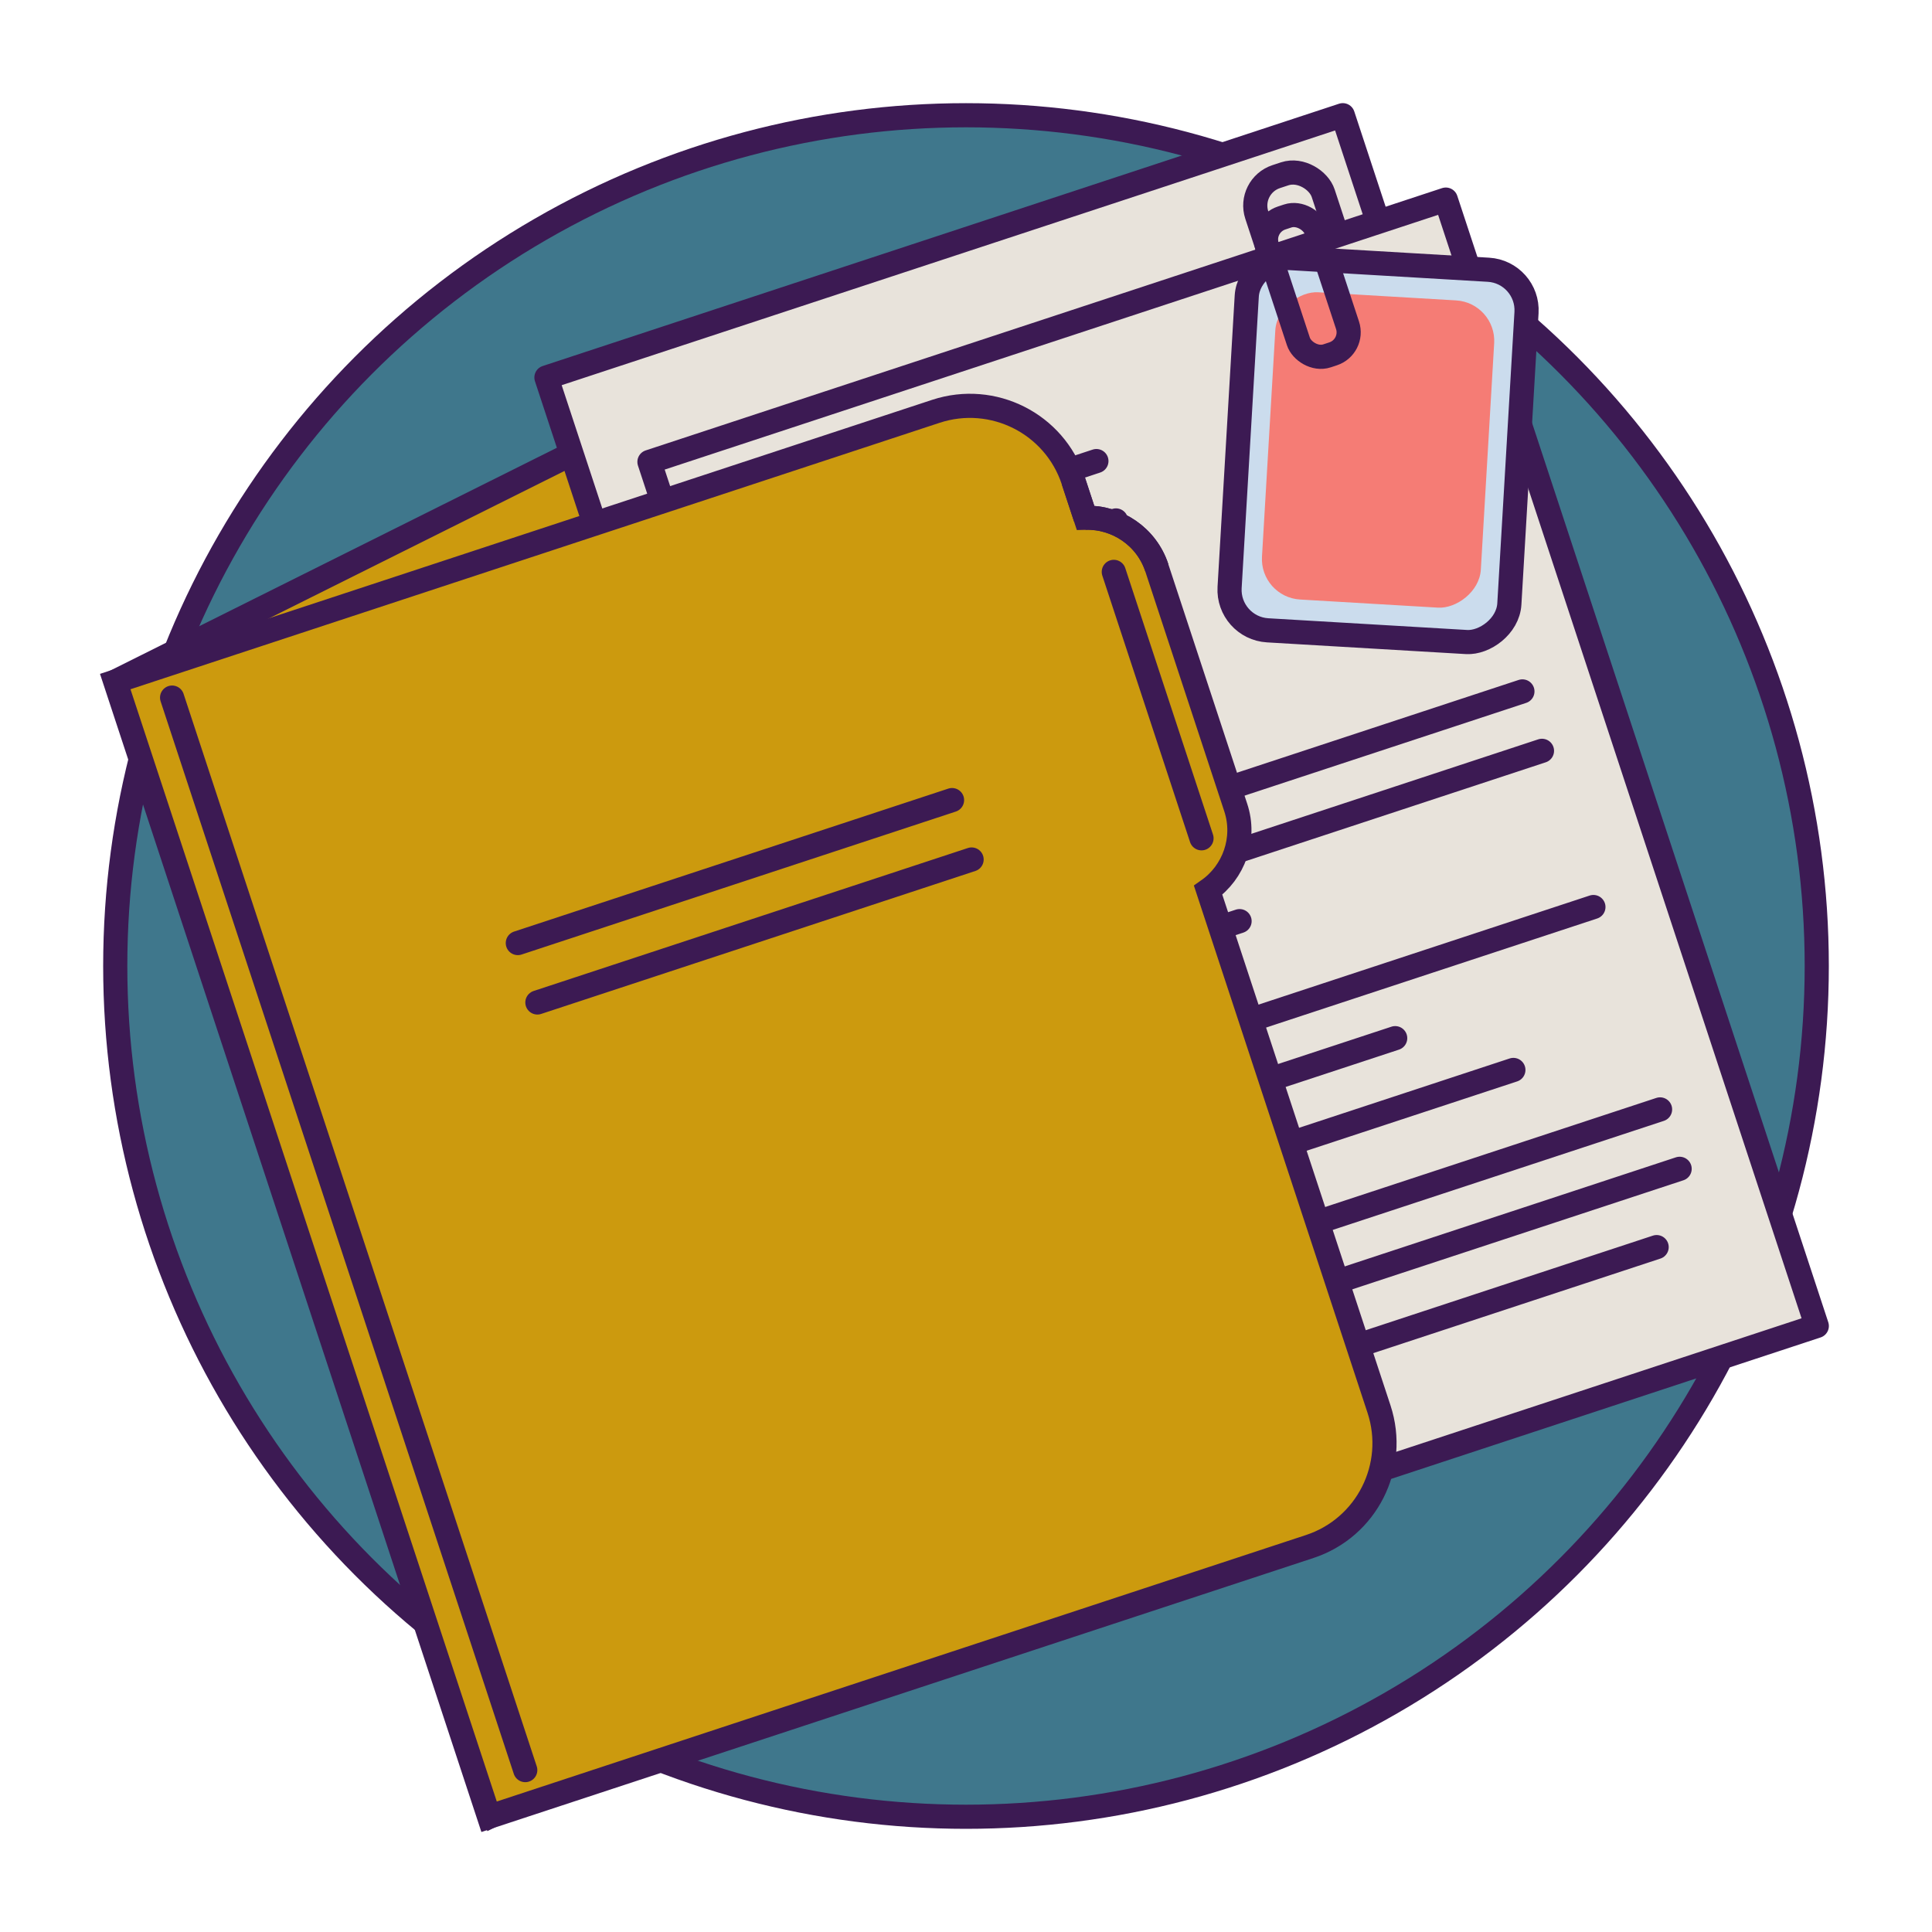 <?xml version="1.0" encoding="UTF-8"?>
<svg id="Layer_1" data-name="Layer 1" xmlns="http://www.w3.org/2000/svg" viewBox="0 0 400 400">
  <defs>
    <style>
      .cls-1 {
        fill: #cbdced;
      }

      .cls-1, .cls-2, .cls-3, .cls-4 {
        stroke-miterlimit: 10;
      }

      .cls-1, .cls-2, .cls-3, .cls-4, .cls-5, .cls-6 {
        stroke: #3c1a53;
      }

      .cls-1, .cls-2, .cls-3, .cls-4, .cls-5, .cls-6, .cls-7 {
        stroke-width: 5px;
      }

      .cls-2, .cls-6 {
        fill: #3f778c;
      }

      .cls-3, .cls-7 {
        fill: none;
      }

      .cls-4 {
        fill: #cc9a0e;
      }

      .cls-5 {
        fill: #e8e3db;
      }

      .cls-5, .cls-6, .cls-7 {
        stroke-linecap: round;
        stroke-linejoin: round;
      }

      .cls-8 {
        fill: #f57c75;
      }

      .cls-7 {
        stroke: #3c1a53;
      }
    </style>
  </defs>
  <circle class="cls-2" cx="200" cy="200" r="176.14"/>
  <path class="cls-4" d="M174.36,66.03L24.97,140.56l77.4,235.03,149.39-74.53c10.39-5.18,15.66-18.97,11.77-30.79l-63.3-192.23c-3.89-11.82-15.47-17.2-25.86-12.01Z"/>
  <rect class="cls-5" x="147.18" y="44.85" width="173.59" height="245.53" transform="translate(-40.69 81.6) rotate(-18.23)"/>
  <g>
    <rect class="cls-3" x="263.9" y="35.32" width="14.47" height="38.53" rx="6.31" ry="6.31" transform="translate(-3.47 87.55) rotate(-18.23)"/>
    <rect class="cls-5" x="168.5" y="62.33" width="173.59" height="245.53" transform="translate(-45.08 89.14) rotate(-18.23)"/>
    <line class="cls-6" x1="159.13" y1="117.81" x2="227" y2="95.46"/>
    <line class="cls-6" x1="163.18" y1="130.1" x2="231.05" y2="107.75"/>
    <line class="cls-6" x1="167.53" y1="143.31" x2="222.68" y2="125.15"/>
    <line class="cls-6" x1="181.93" y1="187.04" x2="315.2" y2="143.15"/>
    <line class="cls-6" x1="185.98" y1="199.34" x2="319.25" y2="155.45"/>
    <line class="cls-6" x1="190.33" y1="212.55" x2="256.64" y2="190.71"/>
    <line class="cls-6" x1="196.63" y1="231.68" x2="329.9" y2="187.79"/>
    <line class="cls-6" x1="200.68" y1="243.97" x2="288.86" y2="214.94"/>
    <line class="cls-6" x1="205.03" y1="257.18" x2="313.33" y2="221.52"/>
    <line class="cls-6" x1="210.43" y1="273.58" x2="343.7" y2="229.69"/>
    <line class="cls-6" x1="214.48" y1="285.88" x2="347.75" y2="241.99"/>
    <line class="cls-6" x1="218.83" y1="299.09" x2="342.99" y2="258.2"/>
    <rect class="cls-1" x="246.71" y="64.16" width="77.21" height="58.02" rx="8.39" ry="8.39" transform="translate(175.53 372.52) rotate(-86.63)"/>
    <rect class="cls-8" x="253.46" y="70.47" width="63.72" height="45.39" rx="8.39" ry="8.39" transform="translate(175.54 372.51) rotate(-86.63)"/>
    <rect class="cls-3" x="265.32" y="44.18" width="10.71" height="30.05" rx="4.69" ry="4.69" transform="translate(-4.94 87.64) rotate(-18.23)"/>
  </g>
  <g>
    <path class="cls-4" d="M224.74,107.19l-2.53-7.68c-3.89-11.82-16.63-18.24-28.45-14.35L23.86,141.11l77.4,235.03,169.9-55.95c11.82-3.89,18.24-16.63,14.35-28.45l-35.38-107.43c5.32-3.72,7.85-10.65,5.72-17.11l-16.35-49.65c-2.13-6.47-8.28-10.54-14.77-10.36Z"/>
    <line class="cls-6" x1="230.6" y1="118.4" x2="248.76" y2="173.56"/>
    <line class="cls-7" x1="35.63" y1="144.43" x2="108.75" y2="366.48"/>
  </g>
  <line class="cls-6" x1="107.21" y1="195.25" x2="197.11" y2="165.65"/>
  <line class="cls-6" x1="111.26" y1="207.55" x2="201.16" y2="177.95"/>
  <path class="cls-3" d="M239.51,117.55c-2.13-6.47-8.28-10.54-14.77-10.36l-2.53-7.68"/>
</svg>